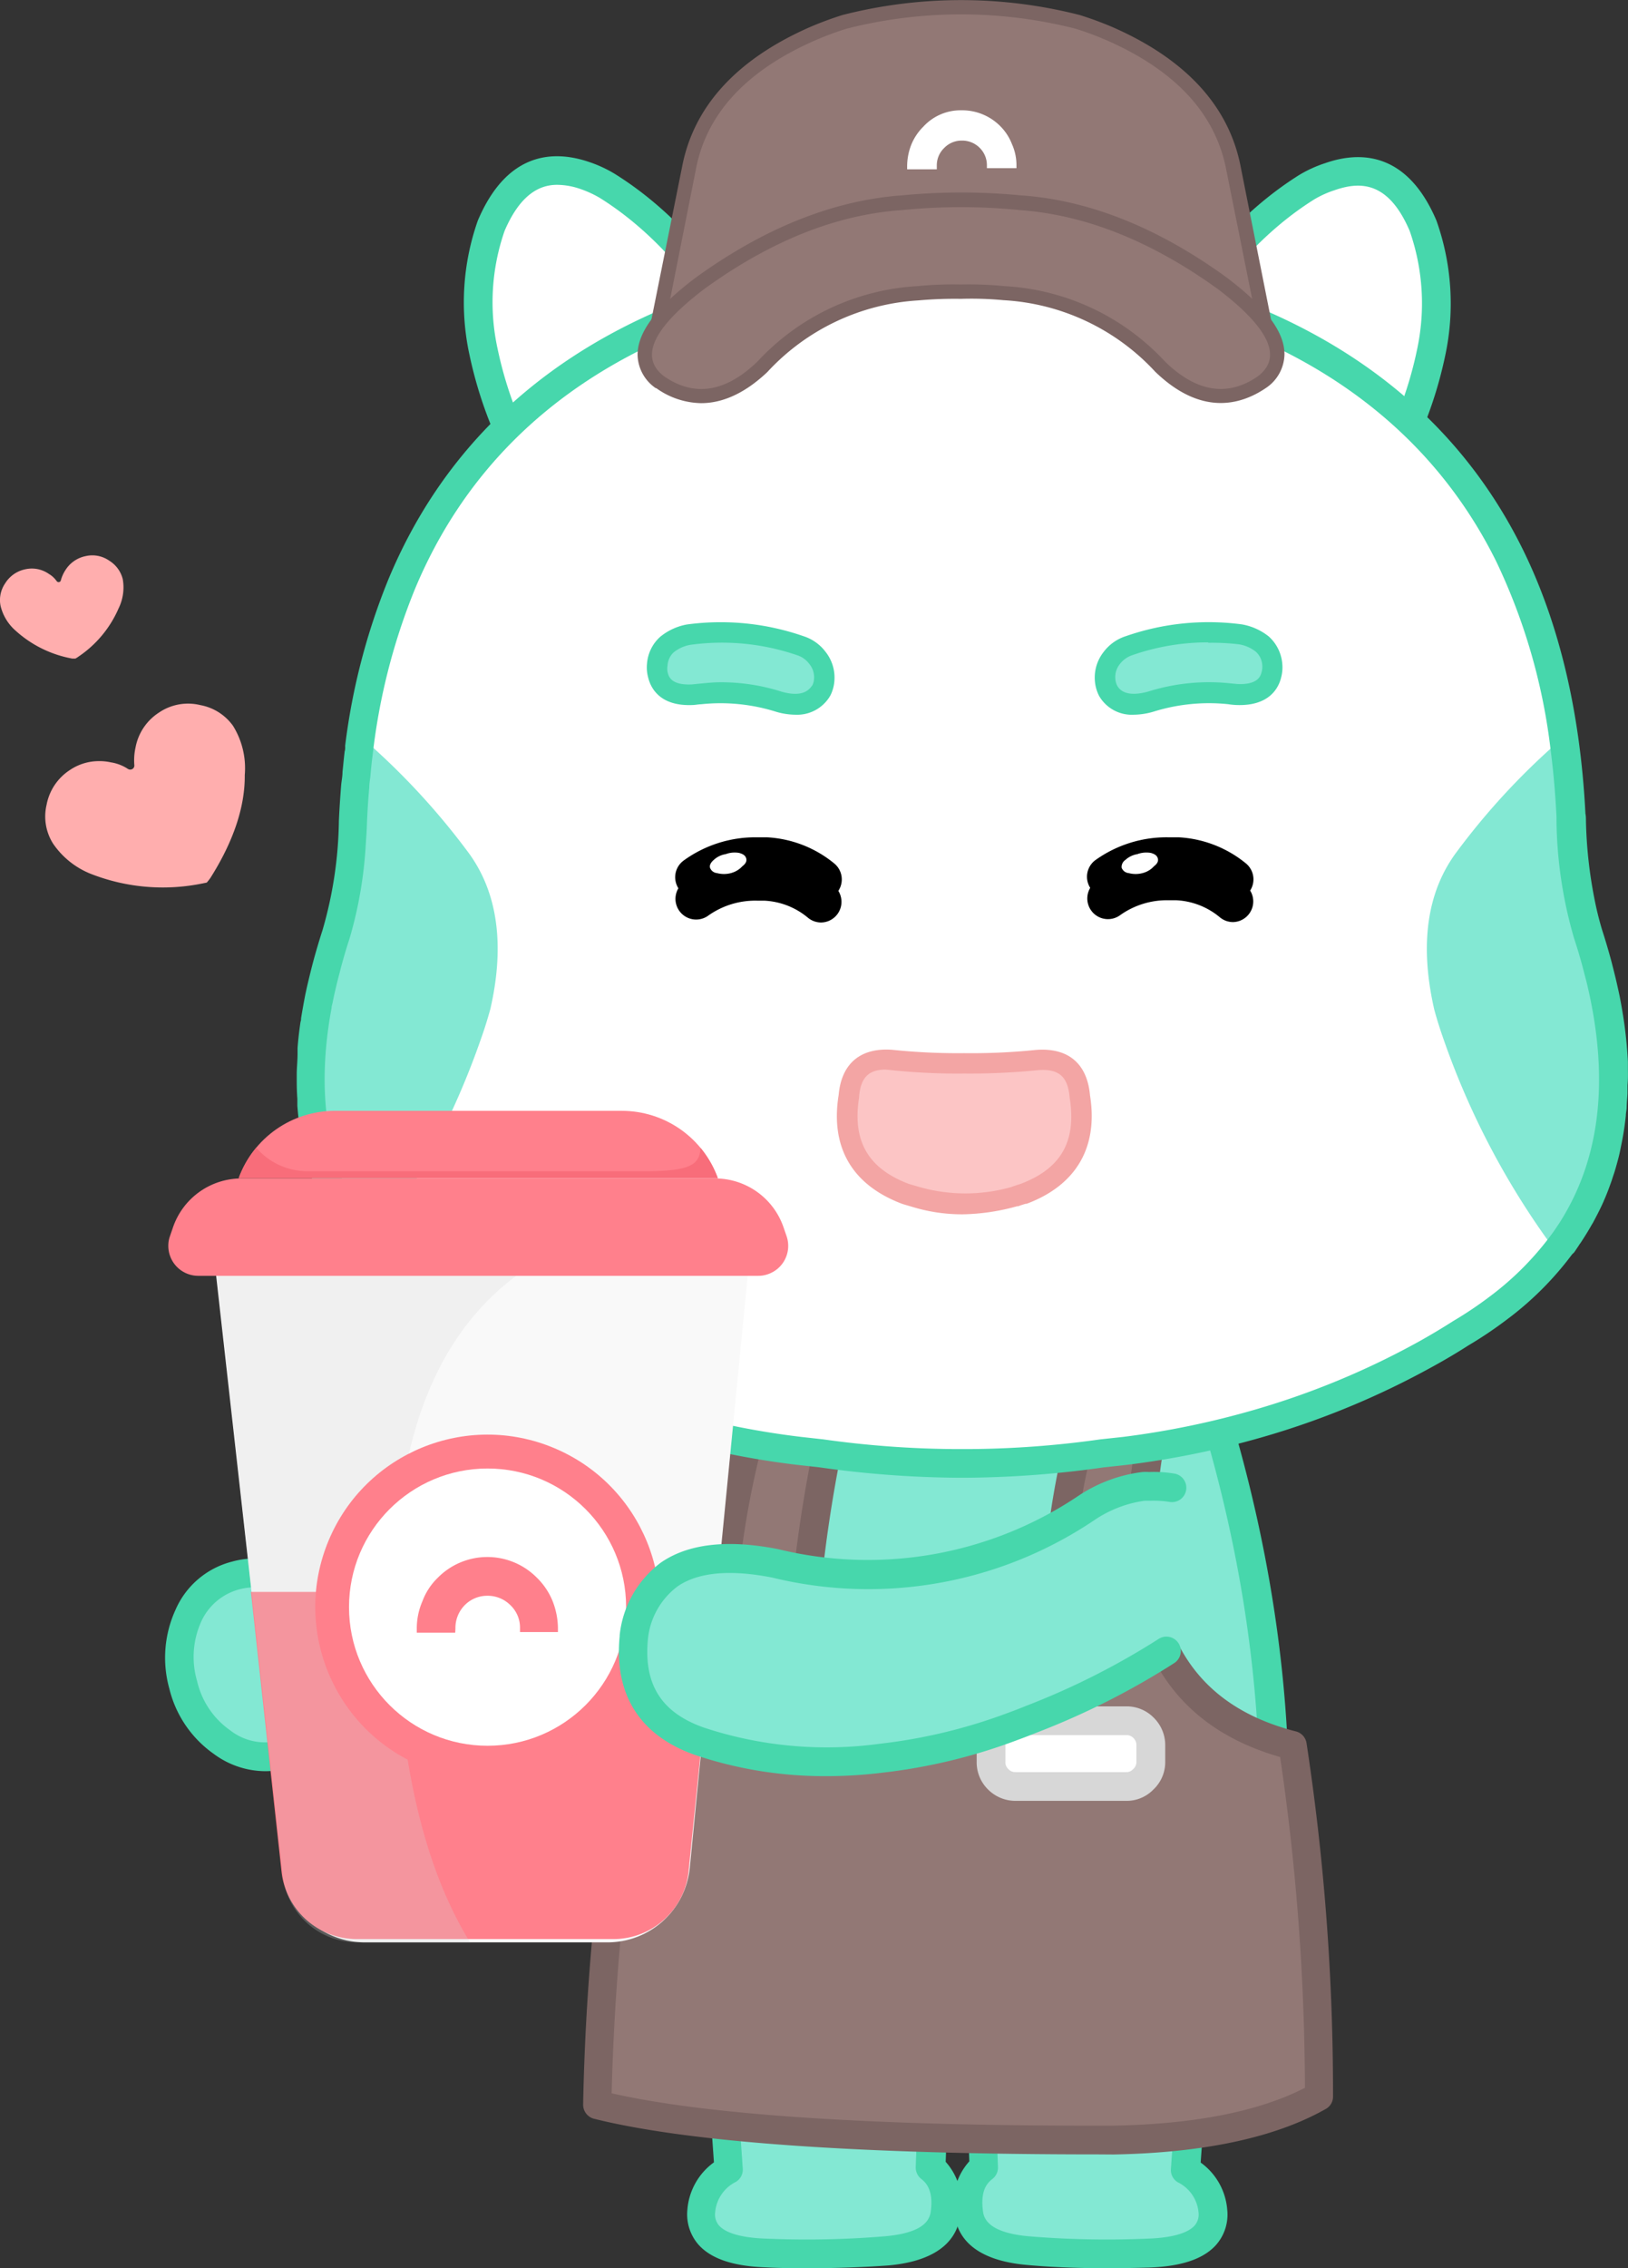 <svg xmlns="http://www.w3.org/2000/svg" xmlns:xlink="http://www.w3.org/1999/xlink" viewBox="0 0 157.57 219.42"><rect x="0" y="0" width="157.57" height="219.42" fill="#333333" stroke="none"/><defs><style>.cls-1{fill:none;clip-rule:evenodd;}.cls-2{isolation:isolate;}.cls-3{fill:#83e8d3;}.cls-4{fill:#47d7ac;}.cls-5{fill:#927875;}.cls-6{fill:#7c6563;}.cls-7{fill:#fff;}.cls-8{fill:#d7d7d7;}.cls-9{fill:#ffaeae;}.cls-10{fill:#fcc5c5;}.cls-11{fill:#f3a5a4;}.cls-12{fill:#f9f9f9;}.cls-12,.cls-13,.cls-15,.cls-16{fill-rule:evenodd;}.cls-13,.cls-17{fill:#ff808c;}.cls-14{clip-path:url(#clip-path);}.cls-15{fill:#f86d7a;}.cls-16{fill:#d4d4d4;opacity:0.25;mix-blend-mode:multiply;}</style><clipPath id="clip-path"><path id="SVGID" class="cls-1" d="M32.4,107.46H60.18a9.88,9.88,0,0,1,9.3,6.52H23.1A9.9,9.9,0,0,1,32.4,107.46Z"/></clipPath></defs><g class="cls-2"><g id="레이어_2" data-name="레이어 2"><g id="레이어_1-2" data-name="레이어 1"><g id="Layer3_2_MEMBER_0_FILL" data-name="Layer3 2 MEMBER 0 FILL"><path class="cls-3" d="M18.22,156.28a9.65,9.65,0,0,0-.48,6.72,9.39,9.39,0,0,0,3.74,5.52,6.7,6.7,0,0,0,10.34-2.74,9.55,9.55,0,0,0,.51-6.72,9.34,9.34,0,0,0-3.78-5.53,6.6,6.6,0,0,0-5.8-1.11A6.77,6.77,0,0,0,18.22,156.28Z"/></g><g id="Layer3_2_MEMBER_0_1_STROKES" data-name="Layer3 2 MEMBER 0 1 STROKES"><path class="cls-4" d="M25.62,171.34a8.43,8.43,0,0,1-4.94-1.68,10.84,10.84,0,0,1-4.29-6.3A11.15,11.15,0,0,1,17,155.7a8.16,8.16,0,0,1,5.45-4.63,8,8,0,0,1,7,1.32,10.79,10.79,0,0,1,4.33,6.31,11,11,0,0,1-.6,7.67,8.14,8.14,0,0,1-5.35,4.69A8.56,8.56,0,0,1,25.62,171.34Zm-1.09-17.78a5.64,5.64,0,0,0-5.06,3.32,8.32,8.32,0,0,0-.39,5.76,8,8,0,0,0,3.19,4.74,5.47,5.47,0,0,0,4.74,1,5.36,5.36,0,0,0,3.54-3.17,8.17,8.17,0,0,0,.44-5.78,8,8,0,0,0-3.23-4.74A5.52,5.52,0,0,0,24.53,153.56Z"/></g><g id="Layer3_2_MEMBER_1_FILL" data-name="Layer3 2 MEMBER 1 FILL"><path class="cls-3" d="M123.24,178.7q1-27.34-10.82-56.3H71.54l-7.79,56.3Z"/></g><g id="Layer3_2_MEMBER_1_1_STROKES" data-name="Layer3 2 MEMBER 1 1 STROKES"><path class="cls-4" d="M123.24,180.1H63.75a1.39,1.39,0,0,1-1-.48,1.36,1.36,0,0,1-.33-1.11l7.79-56.3a1.4,1.4,0,0,1,1.38-1.2h40.88a1.41,1.41,0,0,1,1.29.86c7.94,19.39,11.61,38.53,10.92,56.89A1.4,1.4,0,0,1,123.24,180.1Zm-57.9-2.79h56.55c.44-17.27-3-35.27-10.41-53.52H72.75Z"/></g><g id="Layer3_2_MEMBER_2_FILL" data-name="Layer3 2 MEMBER 2 FILL"><path class="cls-3" d="M91.54,214.18c.29-2.05-.18-3.54-1.43-4.5l1.11-30.34H68.4l2.15,30.54a5,5,0,0,0-2.63,4q-.27,3.85,6.25,4.09a92.05,92.05,0,0,0,11.73-.24Q91.11,217.25,91.54,214.18Z"/></g><g id="Layer3_2_MEMBER_2_1_STROKES" data-name="Layer3 2 MEMBER 2 1 STROKES"><path class="cls-4" d="M78.35,219.42c-1.37,0-2.78,0-4.24-.08-3.15-.11-5.27-.83-6.49-2.18a4.46,4.46,0,0,1-1.09-3.4,6.24,6.24,0,0,1,2.57-4.58L67,179.44A1.39,1.39,0,0,1,68.4,178H91.22a1.38,1.38,0,0,1,1.4,1.44l-1.09,29.69a6,6,0,0,1,1.39,5.29c-.27,1.9-1.69,4.25-6.9,4.73C83.67,219.32,81.1,219.42,78.35,219.42Zm-8.46-38.69,2,29.05a1.37,1.37,0,0,1-.67,1.29,3.64,3.64,0,0,0-2,2.92,1.64,1.64,0,0,0,.38,1.31c.47.52,1.63,1.16,4.53,1.26a91.11,91.11,0,0,0,11.55-.23c2.73-.25,4.21-1,4.4-2.35.28-2-.38-2.79-.91-3.19a1.42,1.42,0,0,1-.54-1.16l1.06-28.9Z"/></g><g id="Layer3_2_MEMBER_3_FILL" data-name="Layer3 2 MEMBER 3 FILL"><path class="cls-3" d="M114.77,209.88l2.14-30.54H94.09l1.11,30.34c-1.24,1-1.72,2.45-1.43,4.5s2.17,3.22,5.65,3.53a92,92,0,0,0,11.73.24c4.34-.16,6.43-1.52,6.24-4.09A5,5,0,0,0,114.77,209.88Z"/></g><g id="Layer3_2_MEMBER_3_1_STROKES" data-name="Layer3 2 MEMBER 3 1 STROKES"><path class="cls-4" d="M107,219.42c-2.76,0-5.33-.1-7.68-.32-5.21-.48-6.63-2.83-6.9-4.73a6,6,0,0,1,1.4-5.29L92.7,179.39a1.35,1.35,0,0,1,.39-1,1.38,1.38,0,0,1,1-.42h22.82a1.39,1.39,0,0,1,1.39,1.49l-2.09,29.74a6.22,6.22,0,0,1,2.57,4.55,4.45,4.45,0,0,1-1.09,3.43c-1.22,1.35-3.34,2.07-6.49,2.18C109.75,219.4,108.33,219.42,107,219.42ZM95.53,180.73l1.06,28.9a1.39,1.39,0,0,1-.54,1.16c-.53.4-1.19,1.17-.9,3.19.18,1.31,1.66,2.1,4.39,2.35a91.27,91.27,0,0,0,11.56.23c2.89-.1,4.05-.74,4.52-1.26A1.64,1.64,0,0,0,116,214a3.6,3.6,0,0,0-2-2.89,1.37,1.37,0,0,1-.67-1.29l2-29.05Z"/></g><g id="Layer3_2_MEMBER_4_MEMBER_0_FILL" data-name="Layer3 2 MEMBER 4 MEMBER 0 FILL"><path class="cls-5" d="M81.28,134.88H73.69a90.24,90.24,0,0,0-4.06,24.46h8A136.29,136.29,0,0,1,81.28,134.88Z"/></g><g id="Layer3_2_MEMBER_4_MEMBER_0_1_STROKES" data-name="Layer3 2 MEMBER 4 MEMBER 0 1 STROKES"><path class="cls-6" d="M77.59,160.73h-8a1.42,1.42,0,0,1-1-.42,1.4,1.4,0,0,1-.39-1,92.12,92.12,0,0,1,4.12-24.83,1.4,1.4,0,0,1,1.33-1h7.59a1.39,1.39,0,0,1,1.36,1.72A135.37,135.37,0,0,0,79,159.42,1.39,1.39,0,0,1,77.59,160.73ZM71.08,158h5.2a137.48,137.48,0,0,1,3.24-21.67h-4.8A88.61,88.61,0,0,0,71.08,158Z"/></g><g id="Layer3_2_MEMBER_4_MEMBER_1_FILL" data-name="Layer3 2 MEMBER 4 MEMBER 1 FILL"><path class="cls-5" d="M112.26,135h-6.68q-3.42,12-2.94,18.61H66.93l-11.14,6.92L61,169.4a226.77,226.77,0,0,0-3.26,34.2q14,3.5,50,3.42,12.84-.24,19.88-4.22a222.27,222.27,0,0,0-2.55-34Q105.43,163.92,112.26,135Z"/></g><g id="Layer3_2_MEMBER_4_MEMBER_1_1_STROKES" data-name="Layer3 2 MEMBER 4 MEMBER 1 1 STROKES"><path class="cls-6" d="M106.27,208.41c-23.24,0-39.66-1.16-48.83-3.46a1.41,1.41,0,0,1-1-1.38,229.41,229.41,0,0,1,3.19-33.9l-5-8.39a1.39,1.39,0,0,1,.46-1.89l11.13-6.92a1.38,1.38,0,0,1,.74-.21h34.26c0-4.42,1-10.2,3-17.6a1.39,1.39,0,0,1,1.34-1h6.68a1.39,1.39,0,0,1,1.09.53,1.36,1.36,0,0,1,.26,1.18c-4.38,18.53-.5,29,11.87,32.13a1.39,1.39,0,0,1,1,1.15,224.9,224.9,0,0,1,2.56,34.17,1.36,1.36,0,0,1-.71,1.2c-4.87,2.76-11.78,4.24-20.54,4.4ZM59.2,202.5c9.35,2.13,25.72,3.19,48.6,3.13,7.85-.15,14.07-1.38,18.5-3.66a222.86,222.86,0,0,0-2.4-32C111,166.28,106.53,155,110.52,136.43h-3.88c-2,7.36-2.91,13.11-2.61,17.12a1.39,1.39,0,0,1-1.39,1.49H67.33l-9.64,6,4.55,7.66a1.36,1.36,0,0,1,.17.95A227.61,227.61,0,0,0,59.2,202.5Z"/></g><g id="Layer3_2_MEMBER_4_MEMBER_2_MEMBER_0_FILL" data-name="Layer3 2 MEMBER 4 MEMBER 2 MEMBER 0 FILL"><path class="cls-7" d="M96.59,172.1a2.34,2.34,0,0,0,1.71.72H109a2.46,2.46,0,0,0,2.39-2.39v-1.59a2.34,2.34,0,0,0-.72-1.71,2.27,2.27,0,0,0-1.67-.67H98.3a2.29,2.29,0,0,0-2.38,2.38v1.59A2.25,2.25,0,0,0,96.59,172.1Z"/></g><g id="Layer3_2_MEMBER_4_MEMBER_2_MEMBER_0_1_STROKES" data-name="Layer3 2 MEMBER 4 MEMBER 2 MEMBER 0 1 STROKES"><path class="cls-8" d="M109,174.21H98.3a3.75,3.75,0,0,1-2.69-1.12,3.68,3.68,0,0,1-1.08-2.66v-1.59a3.8,3.8,0,0,1,1-2.66,3.84,3.84,0,0,1,2.72-1.11H109a3.65,3.65,0,0,1,2.65,1.08,3.72,3.72,0,0,1,1.13,2.69v1.59a3.64,3.64,0,0,1-1.15,2.69A3.6,3.6,0,0,1,109,174.21ZM98.3,167.85a1,1,0,0,0-.75.29,1,1,0,0,0-.24.7v1.59a.88.88,0,0,0,.27.69.92.92,0,0,0,.72.31H109a.82.82,0,0,0,.66-.28.91.91,0,0,0,.33-.72v-1.59a.94.94,0,0,0-.3-.72.9.9,0,0,0-.69-.27Z"/></g><g id="_11_0_Layer0_0_1_STROKES" data-name="   11 0 Layer0 0 1 STROKES"><path class="cls-9" d="M9.55,73.63a5,5,0,0,0-2.77.85,5.14,5.14,0,0,0-2.27,3.37h0a4.92,4.92,0,0,0,.62,3.75,8,8,0,0,0,3.83,3,19.1,19.1,0,0,0,10.55.88l.5-.1h0a5.19,5.19,0,0,0,.36-.46c2.23-3.53,3.35-6.88,3.32-9.94a7.78,7.78,0,0,0-1.14-4.77,5,5,0,0,0-3.16-2,5,5,0,0,0-4,.72,5.14,5.14,0,0,0-2.27,3.37A5.75,5.75,0,0,0,13,74a.39.39,0,0,1-.18.39.42.42,0,0,1-.43,0,4.13,4.13,0,0,0-1.65-.64A5.14,5.14,0,0,0,9.55,73.63ZM19.93,85.49Zm0-.08Zm.27-.13ZM4.12,77.77h0Z"/></g><g id="_11_0_Layer0_0_1_STROKES-2" data-name="   11 0 Layer0 0 1 STROKES"><path class="cls-9" d="M3.11,55a3,3,0,0,0-.66.07A3,3,0,0,0,.5,56.43h0a2.86,2.86,0,0,0-.45,2.16A4.6,4.6,0,0,0,1.5,61,11.11,11.11,0,0,0,7,63.71l.29,0h0a1.75,1.75,0,0,0,.29-.18,10.79,10.79,0,0,0,3.9-4.68,4.6,4.6,0,0,0,.4-2.83,2.92,2.92,0,0,0-1.29-1.77,2.86,2.86,0,0,0-2.31-.45,3,3,0,0,0-1.94,1.34,3.39,3.39,0,0,0-.45,1,.21.21,0,0,1-.18.17.23.23,0,0,1-.23-.1,2.39,2.39,0,0,0-.75-.69A2.87,2.87,0,0,0,3.11,55ZM.31,56.3h0Z"/></g><g id="Layer3_2_MEMBER_6_MEMBER_0_FILL" data-name="Layer3 2 MEMBER 6 MEMBER 0 FILL"><path class="cls-7" d="M58.82,18a11.88,11.88,0,0,0-2.19-1q-6.14-2.12-9.07,4.81A22.25,22.25,0,0,0,46.81,34a38.36,38.36,0,0,0,5.25,12.88,41.37,41.37,0,0,0,22.5-9.5Q68.28,23.94,58.82,18Z"/></g><g id="Layer3_2_MEMBER_6_MEMBER_0_1_STROKES" data-name="Layer3 2 MEMBER 6 MEMBER 0 1 STROKES"><path class="cls-4" d="M52.06,48.31a1.4,1.4,0,0,1-1.19-.65,40.53,40.53,0,0,1-5.43-13.33,23.84,23.84,0,0,1,.81-13c2.88-6.78,7.48-6.8,10.83-5.64a12.29,12.29,0,0,1,2.44,1.14c6.55,4.09,12,10.82,16.3,20a1.38,1.38,0,0,1-.36,1.65,43,43,0,0,1-23.24,9.83Zm1.85-30.43c-1.75,0-3.59,1-5.07,4.45a21,21,0,0,0-.67,11.45,37.08,37.08,0,0,0,4.61,11.65A40.19,40.19,0,0,0,72.84,37c-4-8.19-8.94-14.19-14.76-17.84a10.41,10.41,0,0,0-1.88-.87A7,7,0,0,0,53.91,17.88Z"/></g><g id="Layer3_2_MEMBER_6_MEMBER_1_FILL" data-name="Layer3 2 MEMBER 6 MEMBER 1 FILL"><path class="cls-7" d="M138.51,34.16a22.58,22.58,0,0,0-.76-12.29q-2.94-6.91-9.07-4.77a10.31,10.31,0,0,0-2.18,1Q117,24,110.75,37.5A41.37,41.37,0,0,0,133.26,47,38.84,38.84,0,0,0,138.51,34.16Z"/></g><g id="Layer3_2_MEMBER_6_MEMBER_1_1_STROKES" data-name="Layer3 2 MEMBER 6 MEMBER 1 1 STROKES"><path class="cls-4" d="M133.26,48.39h-.16a42.89,42.89,0,0,1-23.25-9.82,1.38,1.38,0,0,1-.36-1.65c4.28-9.19,9.76-15.92,16.27-20a12.09,12.09,0,0,1,2.51-1.14c3.31-1.16,7.91-1.15,10.76,5.56a24,24,0,0,1,.84,13.1,40.18,40.18,0,0,1-5.43,13.31A1.4,1.4,0,0,1,133.26,48.39ZM112.47,37.11a40.19,40.19,0,0,0,20.07,8.4,36.9,36.9,0,0,0,4.6-11.63,21.22,21.22,0,0,0-.7-11.54c-2.13-5-5-4.73-7.3-3.93a9.68,9.68,0,0,0-1.94.88C121.41,22.92,116.45,28.92,112.47,37.11Z"/></g><g id="Layer3_2_MEMBER_7_MEMBER_0_FILL" data-name="Layer3 2 MEMBER 7 MEMBER 0 FILL"><path class="cls-7" d="M93.73,25.57H92.5a77.08,77.08,0,0,0-27.92,5.65q-18.4,7.86-25.69,25.33a66.28,66.28,0,0,0-4.73,22.94,40.49,40.49,0,0,1-1.63,10.9q-7.79,23.7,8.67,36.14A36.79,36.79,0,0,0,44.82,129a.56.56,0,0,0,.2.12c1,.66,2.11,1.3,3.22,1.91a79.73,79.73,0,0,0,29.11,9.34l2.18.24a95.33,95.33,0,0,0,13,1h1.23a95.06,95.06,0,0,0,13-1l2.19-.24a84.66,84.66,0,0,0,12.88-2.62A78.63,78.63,0,0,0,138,131c1.16-.64,2.3-1.32,3.42-2a38,38,0,0,0,3.62-2.43q16.46-12.44,8.67-36.14a40.1,40.1,0,0,1-1.63-10.9q-.65-15-6-25.81-7.56-15.27-24.42-22.46A77,77,0,0,0,93.73,25.57Z"/></g><path class="cls-3" d="M151.87,119.41q7.59-11.39,1.83-29a40.1,40.1,0,0,1-1.63-10.9c-.09-2-.26-3.9-.47-5.77l.53-.49a1,1,0,1,0-1.32-1.48,68,68,0,0,0-9.76,10.56c-2.93,3.86-3.68,9-2.23,15.34.27,1,.57,1.93.89,2.84a76.49,76.49,0,0,0,10.76,20.38,1,1,0,0,0,.8.41,1,1,0,0,0,.59-.19,1,1,0,0,0,.21-1.39C152,119.61,151.94,119.51,151.87,119.41Z"/><path class="cls-3" d="M45.22,82.32a69,69,0,0,0-9.8-10.61,1,1,0,0,0-1.32,1.48l.53.49c-.22,1.88-.38,3.8-.47,5.81a40.49,40.49,0,0,1-1.63,10.9Q26.71,108,34.4,119.45l-.21.3a1,1,0,0,0,1.61,1.16A77.06,77.06,0,0,0,46.55,100.5c.33-.92.63-1.88.91-2.89C48.9,91.32,48.14,86.17,45.22,82.32Z"/><path class="cls-4" d="M157.56,103.48c0-.26,0-.51,0-.77a42.17,42.17,0,0,0-.57-5.09c-.06-.36-.13-.73-.2-1.1s-.19-.89-.29-1.34-.22-.94-.34-1.41-.19-.76-.3-1.15c-.24-.87-.5-1.75-.79-2.64a31,31,0,0,1-.76-3.09,43.47,43.47,0,0,1-.81-7.46c0-.24,0-.48-.05-.72-.5-9.81-2.54-18.44-6.1-25.64-5.17-10.44-13.62-18.22-25.15-23.15a78.89,78.89,0,0,0-28.43-5.74H92.48A78.85,78.85,0,0,0,64,29.94C51.47,35.31,42.58,44.08,37.61,56a62.85,62.85,0,0,0-4.2,16.11.8.8,0,0,0,0,.15c0,.14,0,.28-.05.42-.08.66-.14,1.34-.21,2,0,.42-.09.84-.13,1.27-.09,1.14-.17,2.3-.22,3.47A39.54,39.54,0,0,1,31.21,90l0,0c-.3.93-.57,1.84-.82,2.74l-.18.68q-.27,1.06-.51,2.1l-.15.69c-.15.78-.29,1.55-.41,2.3,0,.11,0,.22-.05.32-.13.87-.23,1.72-.29,2.56,0,.18,0,.36,0,.54,0,.64-.07,1.28-.08,1.9,0,.26,0,.51,0,.77q0,.86.06,1.71l0,.67c.06.76.14,1.51.25,2.25,0,.11.05.23.07.35q.15.93.36,1.83l.18.71c.13.49.27,1,.42,1.46.08.23.15.46.23.68.2.58.42,1.15.66,1.7.05.11.08.21.13.32.29.66.62,1.3,1,1.93.09.17.19.34.29.51.27.46.55.92.85,1.38.14.19.27.39.41.59s.2.31.31.46l.16.17a31.58,31.58,0,0,0,6.33,6.32A40.72,40.72,0,0,0,44,130.1a2.16,2.16,0,0,0,.36.22c1,.65,2.1,1.29,3.19,1.88a81.49,81.49,0,0,0,29.63,9.51l2.15.24a99.69,99.69,0,0,0,13.16,1h1.24a98.29,98.29,0,0,0,13.1-1l2.21-.24a85.14,85.14,0,0,0,13.1-2.67,79.45,79.45,0,0,0,16.51-6.83c1.19-.65,2.37-1.35,3.46-2.05a39.49,39.49,0,0,0,3.75-2.52,30.91,30.91,0,0,0,6.31-6.31,1.52,1.52,0,0,0,.22-.22l.39-.58a2.75,2.75,0,0,1,.19-.28c.37-.56.73-1.13,1.06-1.72l.15-.25c.36-.67.71-1.34,1-2a.61.61,0,0,0,.05-.12c.27-.6.5-1.22.72-1.84.09-.26.17-.52.26-.78s.25-.83.36-1.24.17-.65.24-1,.15-.73.22-1.1q.21-1.12.33-2.28c0-.24.06-.47.08-.71,0-.47.06-1,.08-1.43,0-.27,0-.53,0-.8C157.57,104.47,157.57,104,157.56,103.48Zm-6.29,14.28c-.11.18-.22.37-.34.55s-.39.59-.59.87a28.87,28.87,0,0,1-6.16,6.25,37.11,37.11,0,0,1-3.52,2.36c-1.08.69-2.2,1.36-3.35,2a77.08,77.08,0,0,1-15.93,6.6A82.4,82.4,0,0,1,108.73,139l-2.23.24a94.23,94.23,0,0,1-12.77.94H92.51a95.35,95.35,0,0,1-12.83-.94L77.52,139a78.9,78.9,0,0,1-28.61-9.18c-1.08-.59-2.14-1.22-3.14-1.86l-.14-.08-.1-.07A35.33,35.33,0,0,1,42,125.42a29,29,0,0,1-6-6.06c-.28-.39-.56-.79-.81-1.19l-.1-.16c-3.49-5.61-4.49-12.47-3-20.49,0-.17.06-.34.1-.51q.13-.69.3-1.38c.1-.44.21-.88.33-1.33s.16-.65.26-1c.23-.83.47-1.66.75-2.5h0v0a40.08,40.08,0,0,0,1.58-9.27c.05-.65.09-1.3.11-2,.05-1.13.12-2.25.22-3.35,0-.37.07-.73.11-1.1.06-.7.13-1.4.22-2.07a60.51,60.51,0,0,1,4.08-16c4.68-11.24,13.08-19.51,24.91-24.57A76.31,76.31,0,0,1,92.5,27h1.22A76.14,76.14,0,0,1,121.1,32.5c10.87,4.64,18.85,12,23.71,21.8a57.89,57.89,0,0,1,5.28,18.32v0c.27,2.07.45,4.23.56,6.42,0,.15,0,.29,0,.44a42.25,42.25,0,0,0,1.7,11.29c.27.82.51,1.61.73,2.41.13.47.25.94.37,1.41.07.25.13.5.19.75C155.72,104.21,154.92,111.71,151.27,117.76Z"/><g id="Layer3_2_MEMBER_8_MEMBER_0_FILL" data-name="Layer3 2 MEMBER 8 MEMBER 0 FILL"><path class="cls-10" d="M87.65,115.52l1.07.32a17.18,17.18,0,0,0,9.46,0,7.52,7.52,0,0,1,.84-.28q6.6-2.47,5.49-9.47-.33-3.81-4.18-3.5a60.22,60.22,0,0,1-7,.32,60.22,60.22,0,0,1-7-.32q-3.85-.31-4.17,3.5Q81.05,113.06,87.65,115.52Z"/></g><g id="Layer3_2_MEMBER_8_MEMBER_0_1_STROKES" data-name="Layer3 2 MEMBER 8 MEMBER 0 1 STROKES"><path class="cls-11" d="M93.2,117.47a16.47,16.47,0,0,1-4.77-.68l-1.08-.32c-4.86-1.82-7-5.45-6.18-10.54.27-3.07,2.14-4.62,5.24-4.37a61.13,61.13,0,0,0,6.91.32,60.61,60.61,0,0,0,6.91-.31c3.14-.26,5,1.3,5.27,4.4.8,5-1.32,8.68-6.13,10.48l-.09,0c-.25.07-.5.15-.73.24l-.11,0A20.74,20.74,0,0,1,93.2,117.47Zm-7.48-14c-1.66,0-2.42.79-2.57,2.62,0,0,0,0,0,.07-.67,4.23.87,6.89,4.85,8.38l1,.29a16.23,16.23,0,0,0,8.88,0c.27-.1.55-.2.84-.28,4-1.49,5.48-4.15,4.81-8.36-.17-2.08-1.07-2.83-3.11-2.66a66.32,66.32,0,0,1-7.09.32,62,62,0,0,1-7.09-.33Zm-3.56,2.53h0Z"/></g><g id="Layer3_2_MEMBER_8_MEMBER_1_MEMBER_0_FILL" data-name="Layer3 2 MEMBER 8 MEMBER 1 MEMBER 0 FILL"><path class="cls-3" d="M79.43,66.84a2.72,2.72,0,0,0,.28-1,3,3,0,0,0-.63-2.09,3.44,3.44,0,0,0-1.7-1.21,23.27,23.27,0,0,0-10.77-1.08,4.58,4.58,0,0,0-2.11,1,2.93,2.93,0,0,0-1,2,2.76,2.76,0,0,0,.09,1c.31,1.38,1.43,2,3.36,1.94l.68-.06a18.61,18.61,0,0,1,7.64.75C77.29,68.47,78.67,68.11,79.43,66.84Z"/></g><g id="Layer3_2_MEMBER_8_MEMBER_1_MEMBER_0_1_STROKES" data-name="Layer3 2 MEMBER 8 MEMBER 1 MEMBER 0 1 STROKES"><path class="cls-4" d="M77,69.14a6.76,6.76,0,0,1-1.9-.29,17.92,17.92,0,0,0-7.27-.72c-.23,0-.49.06-.73.07-3.23.16-4.13-1.64-4.38-2.71a3.71,3.71,0,0,1-.1-1.27,3.89,3.89,0,0,1,1.26-2.6,5.64,5.64,0,0,1,2.61-1.21,24.41,24.41,0,0,1,11.27,1.13,4.31,4.31,0,0,1,2.16,1.54,4,4,0,0,1,.84,2.77h0a3.75,3.75,0,0,1-.39,1.43A3.7,3.7,0,0,1,77,69.14ZM69.73,66a19.18,19.18,0,0,1,5.91.91c2.2.62,2.75-.3,3-.64a1.7,1.7,0,0,0,.15-.62,2,2,0,0,0-.45-1.41,2.34,2.34,0,0,0-1.2-.86,22.38,22.38,0,0,0-10.33-1,3.53,3.53,0,0,0-1.61.73,1.88,1.88,0,0,0-.59,1.27,1.78,1.78,0,0,0,0,.62c.1.42.3,1.3,2.35,1.21l.59-.06C68.29,66.08,69,66,69.73,66Zm10-.27h0Z"/></g><g id="Layer3_2_MEMBER_8_MEMBER_1_MEMBER_1_FILL" data-name="Layer3 2 MEMBER 8 MEMBER 1 MEMBER 1 FILL"><path class="cls-3" d="M107.23,66.84a2.91,2.91,0,0,1-.28-1,3,3,0,0,1,.64-2.09,3.36,3.36,0,0,1,1.7-1.21,23.24,23.24,0,0,1,10.76-1.08,4.58,4.58,0,0,1,2.11,1,2.93,2.93,0,0,1,1,2,2.76,2.76,0,0,1-.08,1c-.32,1.38-1.44,2-3.36,1.94l-.68-.06a18.6,18.6,0,0,0-7.64.75Q108.38,68.75,107.23,66.84Z"/></g><g id="Layer3_2_MEMBER_8_MEMBER_1_MEMBER_1_1_STROKES" data-name="Layer3 2 MEMBER 8 MEMBER 1 MEMBER 1 1 STROKES"><path class="cls-4" d="M109.72,69.14a3.65,3.65,0,0,1-3.33-1.8,3.79,3.79,0,0,1-.42-1.49,4,4,0,0,1,.83-2.76,4.36,4.36,0,0,1,2.2-1.56,24.36,24.36,0,0,1,11.19-1.13,5.73,5.73,0,0,1,2.61,1.17,4,4,0,0,1,1.31,2.65,3.78,3.78,0,0,1-.11,1.31c-.24,1-1.13,2.81-4.37,2.67a7.47,7.47,0,0,1-.77-.08,18,18,0,0,0-7.2.72A7,7,0,0,1,109.72,69.14Zm7.22-7a22.23,22.23,0,0,0-7.32,1.23,2.52,2.52,0,0,0-1.24.88,2,2,0,0,0-.43,1.4h0a1.75,1.75,0,0,0,.18.68c.17.28.72,1.2,3,.57a19.6,19.6,0,0,1,8-.79l.64.06c2,.09,2.25-.79,2.34-1.17a1.85,1.85,0,0,0,.06-.66,1.89,1.89,0,0,0-.64-1.31,3.55,3.55,0,0,0-1.61-.7A22.44,22.44,0,0,0,116.94,62.18Z"/></g><path d="M80.77,83.55A11.18,11.18,0,0,0,74.26,81l-.93,0a11.81,11.81,0,0,0-7.18,2.26,2,2,0,0,0-.49,2.67,2,2,0,0,0,2.84,2.68,7.85,7.85,0,0,1,4.83-1.48H74a7.1,7.1,0,0,1,4.2,1.65,2,2,0,0,0,1.27.46,2,2,0,0,0,1.67-3.06A2,2,0,0,0,80.77,83.55Z"/><g id="Layer3_2_MEMBER_8_MEMBER_2_MEMBER_0_MEMBER_2_FILL" data-name="Layer3 2 MEMBER 8 MEMBER 2 MEMBER 0 MEMBER 2 FILL"><path class="cls-7" d="M71.86,83.79c.32-.24.44-.5.36-.76s-.28-.41-.68-.52a2.52,2.52,0,0,0-1.31.12,2.18,2.18,0,0,0-1.15.56c-.3.26-.42.52-.36.75a.79.79,0,0,0,.67.52,2.64,2.64,0,0,0,1.36,0A2.32,2.32,0,0,0,71.86,83.79Z"/></g><path d="M120.62,83.55A11.21,11.21,0,0,0,114.11,81l-.94,0A11.83,11.83,0,0,0,106,83.22a2,2,0,0,0-.48,2.67,2,2,0,0,0,2.84,2.68,7.81,7.81,0,0,1,4.82-1.48h.69a7.1,7.1,0,0,1,4.2,1.65,2,2,0,0,0,1.28.46A2,2,0,0,0,121,86.15,2,2,0,0,0,120.62,83.55Z"/><g id="Layer3_2_MEMBER_8_MEMBER_2_MEMBER_1_MEMBER_2_FILL" data-name="Layer3 2 MEMBER 8 MEMBER 2 MEMBER 1 MEMBER 2 FILL"><path class="cls-7" d="M111.7,83.79c.32-.24.44-.5.36-.76s-.28-.41-.67-.52a2.56,2.56,0,0,0-1.32.12,2.26,2.26,0,0,0-1.15.56.82.82,0,0,0-.36.75.8.8,0,0,0,.68.52,2.6,2.6,0,0,0,1.35,0A2.23,2.23,0,0,0,111.7,83.79Z"/></g><g id="Layer3_2_MEMBER_9_MEMBER_0_1_STROKES" data-name="Layer3 2 MEMBER 9 MEMBER 0 1 STROKES"><path class="cls-6" d="M122,34.32a1.49,1.49,0,0,1-.51-.1L100.3,25.77H85.73L64.58,34.22a1.39,1.39,0,0,1-1.88-1.57L66,16.23c1.09-5.87,5.23-10.44,12.3-13.57a32.93,32.93,0,0,1,3.25-1.21,46.4,46.4,0,0,1,22.94,0,32.8,32.8,0,0,1,3.32,1.23c7.07,3.13,11.21,7.7,12.3,13.59l3.26,16.4A1.4,1.4,0,0,1,122,34.32ZM85.46,23h15.11a1.55,1.55,0,0,1,.52.1l19,7.6-2.76-13.91c-.93-5-4.43-8.79-10.69-11.56a29.4,29.4,0,0,0-3-1.1,43.55,43.55,0,0,0-21.44,0,28.2,28.2,0,0,0-2.89,1.08C73.12,8,69.62,11.76,68.69,16.76L65.93,30.68l19-7.6A1.55,1.55,0,0,1,85.46,23Z"/></g><g id="Layer3_2_MEMBER_9_MEMBER_0_FILL" data-name="Layer3 2 MEMBER 9 MEMBER 0 FILL"><path class="cls-5" d="M78.82,3.94q-10,4.41-11.49,12.56L64.07,32.93l21.39-8.55h15.11L122,32.93,118.7,16.5q-1.52-8.14-11.49-12.56a30,30,0,0,0-3.1-1.16,45,45,0,0,0-22.19,0A30,30,0,0,0,78.82,3.94Z"/></g><g id="Layer3_2_MEMBER_9_MEMBER_1_1_STROKES" data-name="Layer3 2 MEMBER 9 MEMBER 1 1 STROKES"><path class="cls-6" d="M67.86,39a7.66,7.66,0,0,1-4.34-1.45l-.05,0a4,4,0,0,1-1.76-3.22c0-2.18,1.76-4.54,5.57-7.43,6.68-4.85,13.4-7.52,20-8a59.92,59.92,0,0,1,11.52,0c6.55.44,13.27,3.11,19.92,7.94,3.84,2.91,5.61,5.27,5.6,7.45a4,4,0,0,1-1.76,3.22c-2.47,1.69-6.3,2.75-10.75-1.55a21.62,21.62,0,0,0-14.68-6.92A33.13,33.13,0,0,0,93,28.91a39.7,39.7,0,0,0-4.11.15A21.64,21.64,0,0,0,74.26,36C71.91,38.22,69.74,39,67.86,39Zm25.88-12.9c1.19,0,2.41.06,3.62.17A24.28,24.28,0,0,1,113.79,34c3.32,3.2,5.67,2.24,7.15,1.24a1.18,1.18,0,0,0,.59-1c0-.54-.43-2.13-4.47-5.21-6.19-4.49-12.42-7-18.49-7.39a55.34,55.34,0,0,0-11.07,0c-6.11.4-12.34,2.9-18.56,7.41-4,3.06-4.45,4.65-4.45,5.19,0,.24.08.56.62,1,1.48,1,3.83,1.93,7.17-1.3a24.28,24.28,0,0,1,16.42-7.7A36.8,36.8,0,0,1,93,26.13Z"/></g><g id="Layer3_2_MEMBER_9_MEMBER_1_FILL" data-name="Layer3 2 MEMBER 9 MEMBER 1 FILL"><path class="cls-5" d="M121.72,36.42q3.66-2.73-3.81-8.43-9.7-7-19.25-7.67a57,57,0,0,0-11.29,0q-9.56.63-19.25,7.67-7.47,5.7-3.82,8.43,4.38,3,9-1.43A22.86,22.86,0,0,1,88.8,27.68,34.86,34.86,0,0,1,93,27.52a35,35,0,0,1,4.22.16A22.86,22.86,0,0,1,112.78,35Q117.35,39.41,121.72,36.42Z"/></g><g id="Layer3_2_MEMBER_9_MEMBER_2_FILL" data-name="Layer3 2 MEMBER 9 MEMBER 2 FILL"><path class="cls-7" d="M91.38,14.32a2.34,2.34,0,0,1,1.71-.72,2.39,2.39,0,0,1,1.71.68A2.36,2.36,0,0,1,95.52,16v.27h2.86V16a4.94,4.94,0,0,0-.44-2.07,5,5,0,0,0-1.11-1.71,5.2,5.2,0,0,0-3.78-1.55,4.89,4.89,0,0,0-3.69,1.59A5.19,5.19,0,0,0,88.2,14a5.7,5.7,0,0,0-.4,2.11v.27h2.87V16A2.33,2.33,0,0,1,91.38,14.32Z"/></g><path class="cls-12" d="M20.92,123.4H72.37l-5.61,57.31a8,8,0,0,1-7.94,7.19H35.27a8,8,0,0,1-7.92-7.08Z"/><path class="cls-13" d="M24.29,154h45.1L66.65,181a7.31,7.31,0,0,1-7.27,6.58H34.52a7.32,7.32,0,0,1-7.27-6.52Z"/><g class="cls-14"><path class="cls-13" d="M32.4,107.46H60.18a9.88,9.88,0,0,1,9.3,6.52H23.1A9.9,9.9,0,0,1,32.4,107.46Z"/><path class="cls-15" d="M24.63,110.82a6.53,6.53,0,0,0,5.25,2.48H62.51c4.57,0,5.29-.74,5.29-2.48,0-1.17.68-.11,2,3.16H22.74l.63-1.57Z"/></g><path class="cls-16" d="M20.92,122.68H51q-12.75,8.55-12.75,31T45.5,187.9H34.58a7.25,7.25,0,0,1-7.21-6.46Z"/><circle class="cls-17" cx="47.19" cy="155.47" r="16.67" transform="translate(-114.44 138.88) rotate(-67.26)"/><circle class="cls-7" cx="47.19" cy="155.47" r="13.41"/><path class="cls-13" d="M23.35,114H69.23a7,7,0,0,1,6.6,4.71l.3.87a2.89,2.89,0,0,1-1.8,3.68,2.73,2.73,0,0,1-.94.16H19.19a2.9,2.9,0,0,1-2.9-2.9,2.73,2.73,0,0,1,.16-.94l.3-.87A7,7,0,0,1,23.35,114Z"/><g id="Layer3_2_MEMBER_10_MEMBER_1_MEMBER_1_FILL" data-name="Layer3 2 MEMBER 10 MEMBER 1 MEMBER 1 FILL"><path class="cls-17" d="M44.08,157.54a3.14,3.14,0,0,1,.89-2.25,3.06,3.06,0,0,1,2.19-.92,3.11,3.11,0,0,1,2.22.89,3,3,0,0,1,.95,2.25v.37H54v-.43a7.3,7.3,0,0,0-.55-2.65,6.68,6.68,0,0,0-1.5-2.19,6.74,6.74,0,0,0-9.62.06,6.09,6.09,0,0,0-1.44,2.22,6.59,6.59,0,0,0-.55,2.68v.37l3.72,0Z"/></g><g id="Layer3_2_MEMBER_11_FILL" data-name="Layer3 2 MEMBER 11 FILL"><path class="cls-3" d="M61.36,158.38q-.75,7.56,6.32,10.07a39.15,39.15,0,0,0,17.7,1.63A53.19,53.19,0,0,0,98.14,167c.59-.21,1.17-.43,1.75-.67A72.69,72.69,0,0,0,113,159.7l1.31-.84,3.18-8.87-4.06-6.08a10.29,10.29,0,0,0-2.14-.12,2.82,2.82,0,0,0-.52,0h0a12.84,12.84,0,0,0-5.41,2,37.73,37.73,0,0,1-30.22,5.45Q63,148.89,61.36,158.38Z"/></g><g id="Layer3_2_MEMBER_11_1_STROKES" data-name="Layer3 2 MEMBER 11 1 STROKES"><path class="cls-4" d="M79.93,171.82a39.25,39.25,0,0,1-12.69-2.06c-5.32-1.88-7.83-5.86-7.26-11.51a.31.31,0,0,1,0-.1,10.08,10.08,0,0,1,4-7c2.64-1.82,6.45-2.25,11.33-1.29a36.57,36.57,0,0,0,29.19-5.24,14.34,14.34,0,0,1,6.06-2.22h0a4.68,4.68,0,0,1,.66,0,12,12,0,0,1,2.37.14,1.39,1.39,0,1,1-.45,2.74,10,10,0,0,0-1.88-.1l-.33,0-.17,0A11.51,11.51,0,0,0,106,147a39.18,39.18,0,0,1-31.26,5.61c-4.08-.8-7.18-.52-9.17.86a7.29,7.29,0,0,0-2.86,5.09c-.42,4.39,1.3,7.11,5.41,8.56a37.84,37.84,0,0,0,17,1.57,51.87,51.87,0,0,0,12.46-3q.86-.31,1.71-.66a71.8,71.8,0,0,0,12.86-6.49,1.39,1.39,0,0,1,1.49,2.35,73.75,73.75,0,0,1-13.33,6.73c-.57.23-1.17.46-1.77.68a54.36,54.36,0,0,1-13.09,3.18A44.46,44.46,0,0,1,79.93,171.82Z"/></g></g></g></g></svg>